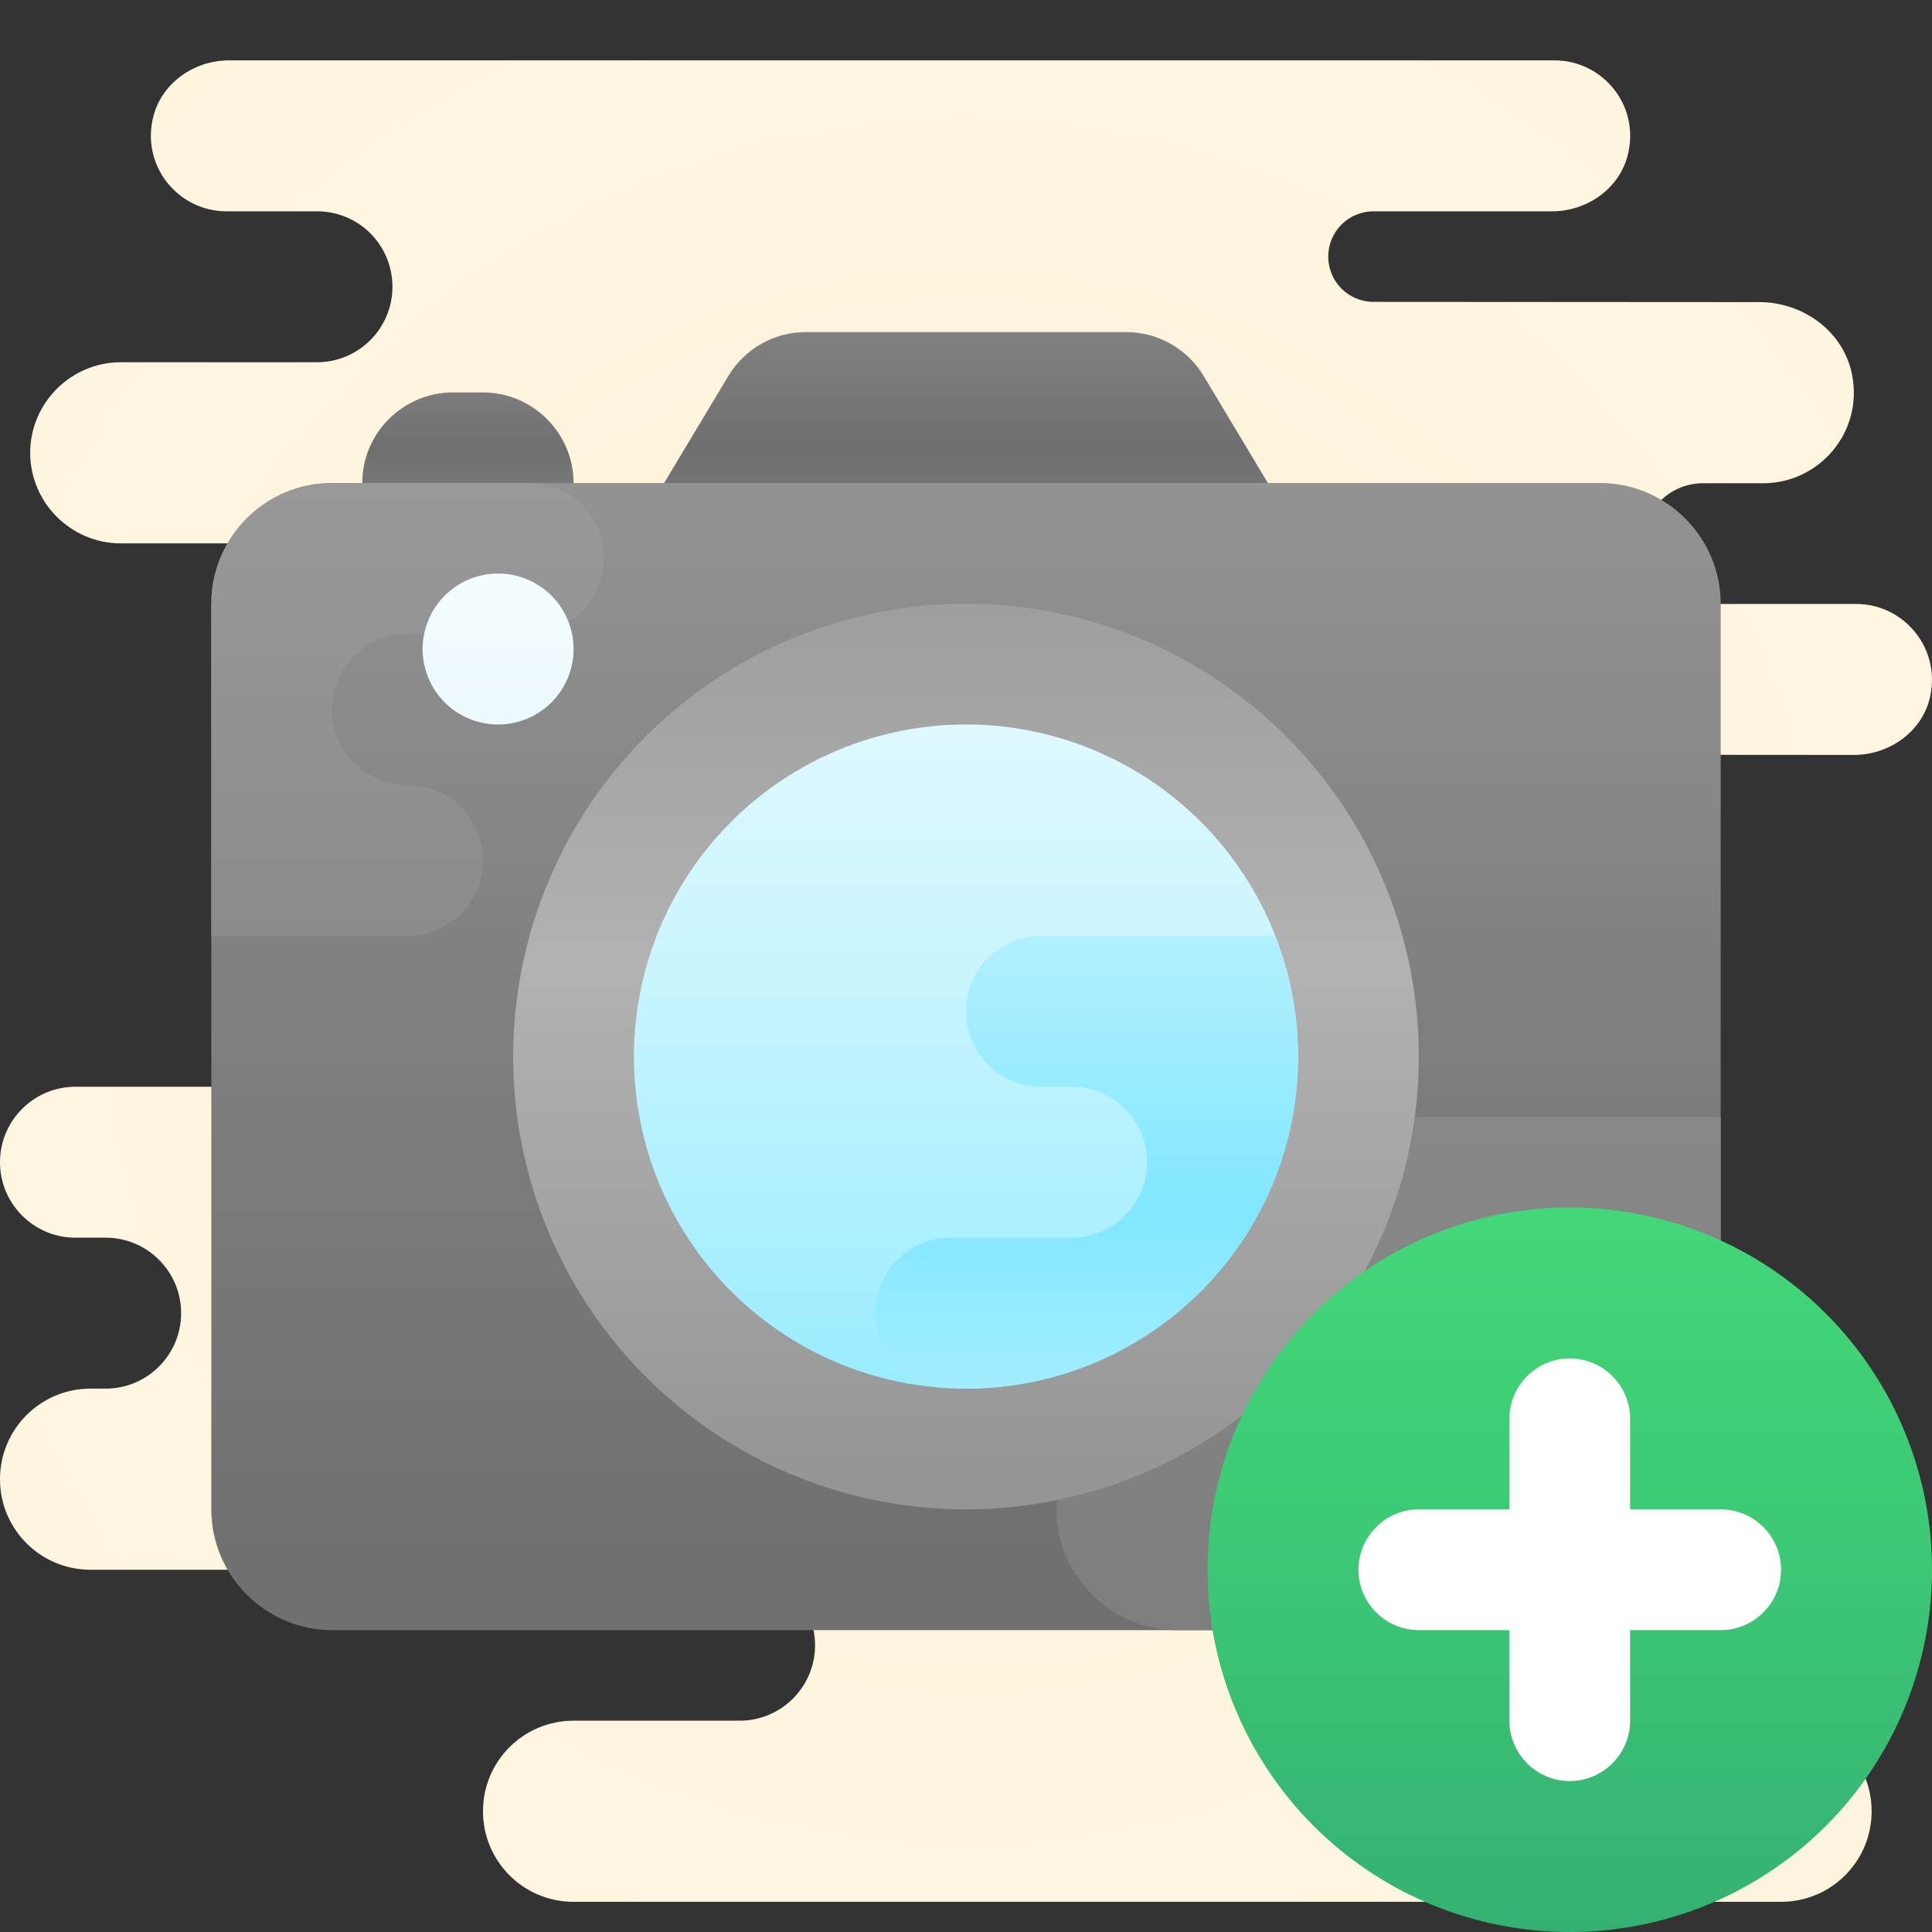 <svg xmlns="http://www.w3.org/2000/svg" width="300" height="300" viewBox="0 0 64 64"><rect x="0" y="0" width="64" height="64" fill="#333333" stroke="none"/><radialGradient id="6qZHsEPjM3XlVfPqEEAkEa" cx="32" cy="32.5" r="31.259" gradientUnits="userSpaceOnUse" spreadMethod="reflect"><stop offset="0" stop-color="#f4e9c3"/><stop offset=".219" stop-color="#f8eecd"/><stop offset=".644" stop-color="#fdf4dc"/><stop offset="1" stop-color="#fff6e1"/></radialGradient><path fill="url(#6qZHsEPjM3XlVfPqEEAkEa)" d="M57,49c0,1.66-1.34,3-3,3h-0.5c-1.38,0-2.5,1.12-2.5,2.5s1.12,2.5,2.5,2.5H59 c1.66,0,3,1.34,3,3c0,1.66-1.34,3-3,3H19c-1.66,0-3-1.34-3-3c0-1.66,1.34-3,3-3h5.5c1.38,0,2.5-1.12,2.5-2.5S25.88,52,24.5,52H3 c-1.66,0-3-1.34-3-3c0-1.66,1.34-3,3-3h0.5C4.88,46,6,44.88,6,43.5S4.88,41,3.5,41h-1C1.12,41,0,39.88,0,38.5S1.12,36,2.5,36h15 c0.69,0,1.32-0.28,1.77-0.73C19.72,34.82,20,34.19,20,33.5c0-1.38-1.12-2.5-2.5-2.5H13v-6h13v-7.19C25.69,17.93,25.35,18,25,18H4 c-1.65,0-3-1.35-3-3c0-1.65,1.35-3,3-3h6.5c1.38,0,2.5-1.12,2.5-2.5c0-0.69-0.28-1.32-0.73-1.77C11.82,7.28,11.19,7,10.5,7h-3 C5.9,7,4.64,5.48,5.09,3.82C5.39,2.72,6.45,2,7.59,2H51.5c1.6,0,2.86,1.52,2.41,3.18C53.61,6.28,52.55,7,51.41,7H45.5 C44.67,7,44,7.67,44,8.5c0,0.83,0.67,1.5,1.5,1.5l12.781,0.008c1.45,0,2.79,0.97,3.07,2.4c0.38,1.91-1.09,3.6-2.94,3.6h-2 c-1.1,0-2,0.9-2,2c0,1.1,0.9,2,2,2h5.09c1.59,0,2.85,1.52,2.41,3.18c-0.3,1.1-1.36,1.82-2.5,1.82L50,25c-1.1,0-2,0.9-2,2 c0,1.1,0.9,4,2,4h0.5c1.6,0,2.86,2.52,2.41,4.18c-0.3,1.1-1.36,1.82-2.5,1.82H47.5c-0.83,0-1.5,0.67-1.5,1.5c0,0.83-1.83,1.5-1,1.5 c1.6,0,2.86,1.52,2.41,3.18c-0.3,1.1-0.382,1.82-1.506,1.82H41.4l3.594,1H54C55.66,46,57,47.34,57,49z"/><linearGradient id="6qZHsEPjM3XlVfPqEEAkEb" x1="15.5" x2="15.5" y1="8.873" y2="14.873" gradientUnits="userSpaceOnUse" spreadMethod="reflect"><stop offset="0" stop-color="#a4a4a4"/><stop offset=".63" stop-color="#7f7f7f"/><stop offset="1" stop-color="#6f6f6f"/><stop offset="1" stop-color="#6f6f6f"/></linearGradient><path fill="url(#6qZHsEPjM3XlVfPqEEAkEb)" d="M16,19h-1c-1.65,0-3-1.35-3-3v0c0-1.65,1.35-3,3-3h1c1.65,0,3,1.35,3,3v0 C19,17.65,17.65,19,16,19z"/><linearGradient id="6qZHsEPjM3XlVfPqEEAkEc" x1="32" x2="32" y1=".713" y2="52.767" gradientUnits="userSpaceOnUse" spreadMethod="reflect"><stop offset="0" stop-color="#a4a4a4"/><stop offset=".63" stop-color="#7f7f7f"/><stop offset="1" stop-color="#6f6f6f"/><stop offset="1" stop-color="#6f6f6f"/></linearGradient><path fill="url(#6qZHsEPjM3XlVfPqEEAkEc)" d="M11,16h42c2.2,0,4,1.8,4,4v30c0,2.2-1.8,4-4,4H11c-2.2,0-4-1.8-4-4V20C7,17.8,8.8,16,11,16z"/><linearGradient id="6qZHsEPjM3XlVfPqEEAkEd" x1="32" x2="32" y1="5.268" y2="14.867" gradientUnits="userSpaceOnUse" spreadMethod="reflect"><stop offset="0" stop-color="#a4a4a4"/><stop offset=".63" stop-color="#7f7f7f"/><stop offset="1" stop-color="#6f6f6f"/><stop offset="1" stop-color="#6f6f6f"/></linearGradient><path fill="url(#6qZHsEPjM3XlVfPqEEAkEd)" d="M39.874,12.456C39.332,11.553,38.355,11,37.301,11H32h-5.301c-1.054,0-2.03,0.553-2.572,1.456 L22,16h10h10L39.874,12.456z"/><linearGradient id="6qZHsEPjM3XlVfPqEEAkEe" x1="13.5" x2="13.5" y1="31" y2="16" gradientUnits="userSpaceOnUse" spreadMethod="reflect"><stop offset="0" stop-color="#8b8b8b"/><stop offset="1" stop-color="#999"/></linearGradient><path fill="url(#6qZHsEPjM3XlVfPqEEAkEe)" d="M16,28.5L16,28.5c0-1.381-1.119-2.5-2.5-2.5h0c-1.381,0-2.5-1.119-2.5-2.5v0 c0-1.381,1.119-2.5,2.5-2.5h4c1.381,0,2.5-1.119,2.5-2.5v0c0-1.381-1.119-2.5-2.5-2.5H11c-2.209,0-4,1.791-4,4v1v5v5h6.5 C14.881,31,16,29.881,16,28.5z"/><linearGradient id="6qZHsEPjM3XlVfPqEEAkEf" x1="16.5" x2="16.5" y1="24" y2="19" gradientUnits="userSpaceOnUse" spreadMethod="reflect"><stop offset="0" stop-color="#ecf9fd"/><stop offset=".848" stop-color="#f2fdff"/><stop offset="1" stop-color="#f4feff"/></linearGradient><path fill="url(#6qZHsEPjM3XlVfPqEEAkEf)" d="M16.5 19A2.5 2.5 0 1 0 16.5 24A2.5 2.5 0 1 0 16.5 19Z"/><linearGradient id="6qZHsEPjM3XlVfPqEEAkEg" x1="46" x2="46" y1="54" y2="37" gradientUnits="userSpaceOnUse" spreadMethod="reflect"><stop offset="0" stop-color="#7e7e7e"/><stop offset="1" stop-color="#888"/></linearGradient><path fill="url(#6qZHsEPjM3XlVfPqEEAkEg)" d="M44,37v9h-5c-2.2,0-4,1.8-4,4s1.8,4,4,4h14c2.2,0,4-1.8,4-4V37H44z"/><linearGradient id="6qZHsEPjM3XlVfPqEEAkEh" x1="32" x2="32" y1="31.924" y2="61.924" gradientUnits="userSpaceOnUse" spreadMethod="reflect"><stop offset="0" stop-color="#b2b2b2"/><stop offset=".594" stop-color="#949494"/><stop offset="1" stop-color="#848484"/><stop offset="1" stop-color="#848484"/></linearGradient><path fill="url(#6qZHsEPjM3XlVfPqEEAkEh)" d="M32 20A15 15 0 1 0 32 50A15 15 0 1 0 32 20Z"/><linearGradient id="6qZHsEPjM3XlVfPqEEAkEi" x1="32" x2="32" y1="24" y2="46" gradientUnits="userSpaceOnUse" spreadMethod="reflect"><stop offset="0" stop-color="#def9ff"/><stop offset=".282" stop-color="#cff6ff"/><stop offset=".823" stop-color="#a7efff"/><stop offset="1" stop-color="#99ecff"/></linearGradient><path fill="url(#6qZHsEPjM3XlVfPqEEAkEi)" d="M32 24A11 11 0 1 0 32 46A11 11 0 1 0 32 24Z"/><linearGradient id="6qZHsEPjM3XlVfPqEEAkEj" x1="36" x2="36" y1="17.069" y2="40.017" gradientUnits="userSpaceOnUse" spreadMethod="reflect"><stop offset="0" stop-color="#dff9ff"/><stop offset="0" stop-color="#dff9ff"/><stop offset=".173" stop-color="#d8f8ff"/><stop offset=".423" stop-color="#c5f4ff"/><stop offset=".72" stop-color="#a5eeff"/><stop offset="1" stop-color="#81e7ff"/></linearGradient><path fill="url(#6qZHsEPjM3XlVfPqEEAkEj)" d="M43,35c0-1.413-0.276-2.759-0.761-4H34.5c-1.381,0-2.5,1.119-2.5,2.5 c0,1.381,1.119,2.5,2.5,2.5h1c1.381,0,2.5,1.119,2.5,2.5c0,1.381-1.119,2.5-2.5,2.5h-4c-1.381,0-2.5,1.119-2.5,2.5 c0,1.209,0.858,2.217,1.998,2.449C31.329,45.979,31.662,46,32,46C38.075,46,43,41.075,43,35z"/><g><linearGradient id="6qZHsEPjM3XlVfPqEEAkEk" x1="52" x2="52" y1="40" y2="64" gradientUnits="userSpaceOnUse" spreadMethod="reflect"><stop offset="0" stop-color="#42d778"/><stop offset=".428" stop-color="#3dca76"/><stop offset="1" stop-color="#34b171"/></linearGradient><path fill="url(#6qZHsEPjM3XlVfPqEEAkEk)" d="M52 40A12 12 0 1 0 52 64A12 12 0 1 0 52 40Z"/><path fill="#fff" d="M57,54H47c-1.1,0-2-0.9-2-2v0c0-1.1,0.9-2,2-2h10c1.1,0,2,0.9,2,2v0C59,53.1,58.1,54,57,54z"/><path fill="#fff" d="M54,47v10c0,1.1-0.9,2-2,2h0c-1.1,0-2-0.9-2-2V47c0-1.1,0.9-2,2-2h0C53.1,45,54,45.9,54,47z"/></g></svg>